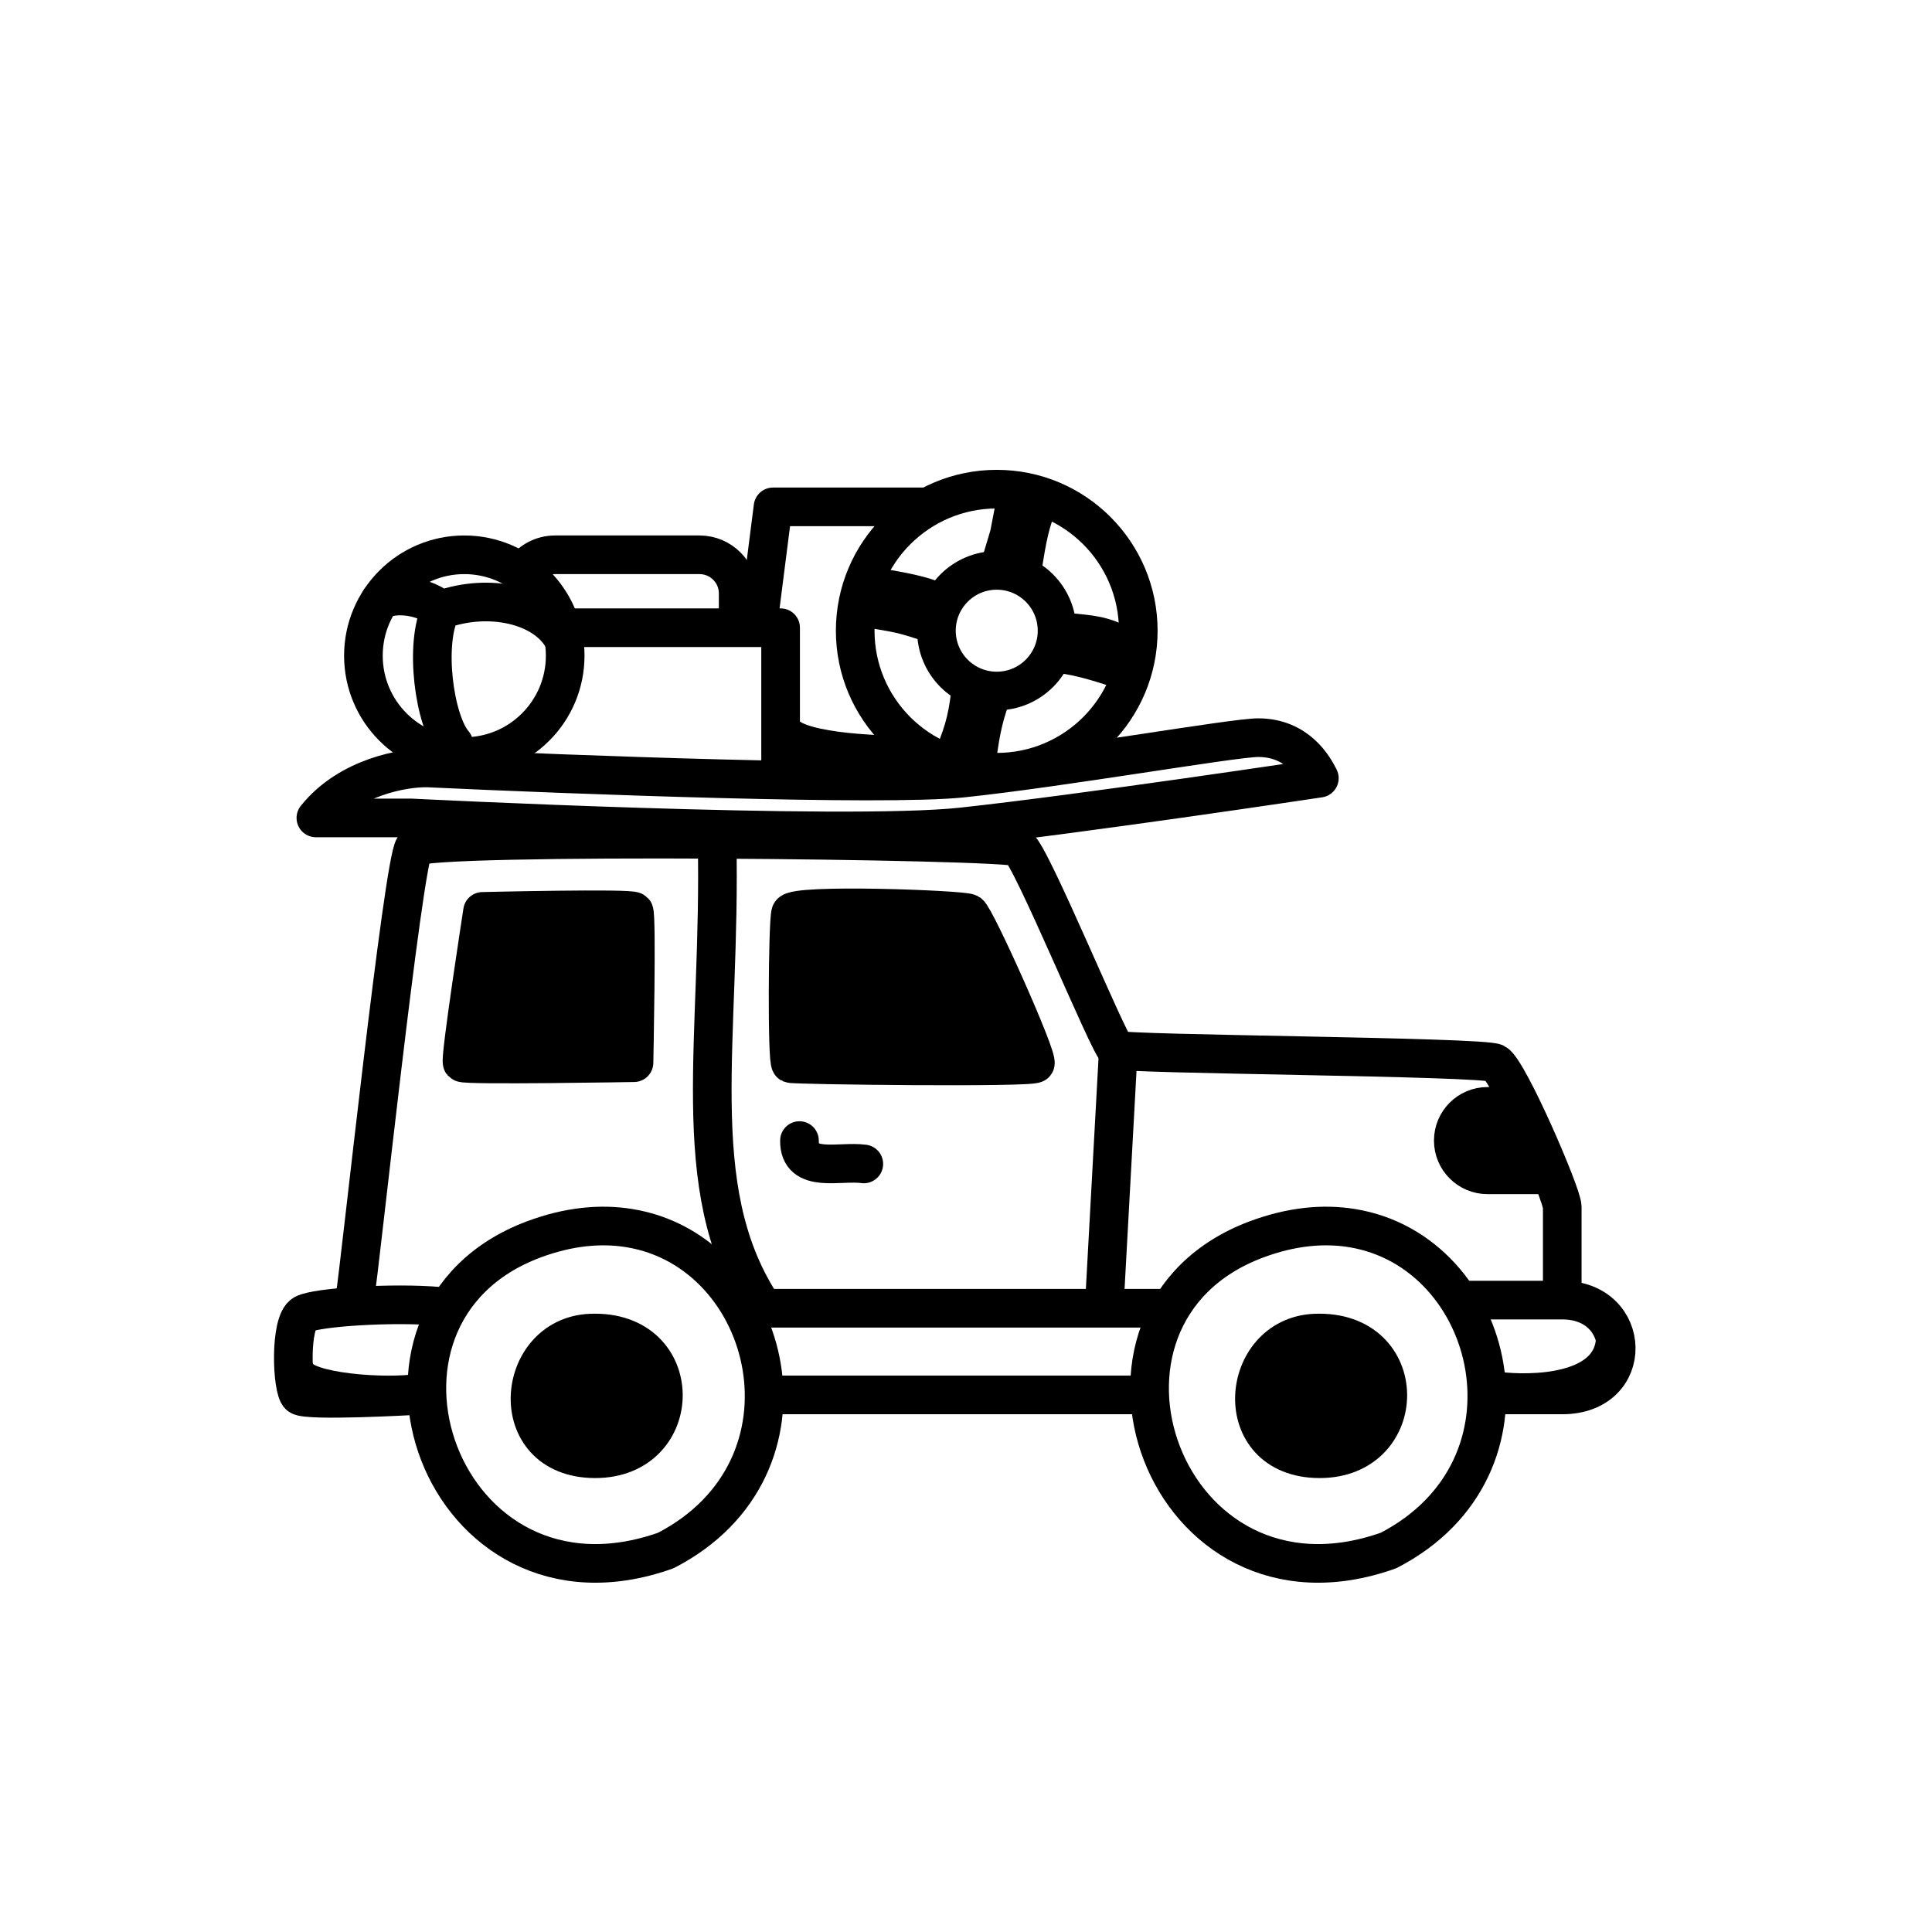 <svg width="100" height="100" viewBox="0 0 100 100" fill="none" xmlns="http://www.w3.org/2000/svg">
<path d="M40.002 72.201L59.24 72.201" stroke="black" stroke-width="2" stroke-linecap="round" stroke-linejoin="round"/>
<path d="M15.352 71.112C15.71 72.086 19.994 72.388 21.742 72.098" stroke="black" stroke-width="2" stroke-linecap="round" stroke-linejoin="round"/>
<path d="M83.587 69.537C83.228 72.171 79.262 72.216 77.517 72.003" stroke="black" stroke-width="2" stroke-linecap="round" stroke-linejoin="round"/>
<path d="M38.715 67.714L60.034 67.714" stroke="black" stroke-width="2" stroke-linecap="round" stroke-linejoin="round"/>
<path d="M21.433 72.238C21.433 72.238 15.895 72.554 15.501 72.238C15.106 71.923 14.971 68.418 15.733 68.011C16.401 67.654 20.354 67.404 22.749 67.614" stroke="black" stroke-width="2" stroke-linecap="round" stroke-linejoin="round"/>
<path d="M77.302 72.201H80.862C84.677 72.201 84.495 67.293 80.862 67.293H75.72" stroke="black" stroke-width="2" stroke-linecap="round" stroke-linejoin="round"/>
<path d="M32.816 55.004C32.816 55.004 24.058 55.158 23.922 55.004C23.787 54.85 24.976 47.173 24.976 47.173C24.976 47.173 32.659 46.989 32.816 47.173C32.973 47.356 32.816 55.004 32.816 55.004Z" fill="black" stroke="black" stroke-width="2" stroke-linecap="round" stroke-linejoin="round"/>
<path d="M53.583 55.05C53.377 55.278 41.116 55.134 40.922 55.05C40.727 54.965 40.769 47.78 40.922 47.266C41.075 46.753 49.8 47.081 50.145 47.266C50.489 47.451 53.788 54.822 53.583 55.05Z" fill="black" stroke="black" stroke-width="2" stroke-linecap="round" stroke-linejoin="round"/>
<path d="M80.862 66.867C80.862 66.867 80.862 63.117 80.862 62.471C80.862 61.826 78.065 55.365 77.394 55.023C76.724 54.681 58.188 54.583 57.792 54.345C57.397 54.107 53.372 44.245 52.727 43.854C52.083 43.464 22.004 43.147 21.434 43.854C20.864 44.561 18.611 65.768 18.378 67.111" stroke="black" stroke-width="2" stroke-linecap="round" stroke-linejoin="round"/>
<path d="M71.871 80.253C60.236 84.393 54.514 68.095 65.024 64.155C66.833 63.477 68.503 63.324 69.986 63.567C77.446 64.784 80.16 75.97 71.871 80.253Z" stroke="black" stroke-width="2" stroke-miterlimit="10" stroke-linecap="round" stroke-linejoin="round"/>
<path d="M68.068 69.001C73.089 68.796 73.013 75.519 68.29 75.504C63.567 75.487 64.127 69.163 68.068 69.001Z" fill="black" stroke="black" stroke-width="2" stroke-miterlimit="10" stroke-linecap="round" stroke-linejoin="round"/>
<path d="M34.464 80.253C22.829 84.393 17.107 68.095 27.617 64.155C29.426 63.477 31.096 63.324 32.578 63.567C40.039 64.784 42.752 75.97 34.464 80.253Z" stroke="black" stroke-width="2" stroke-miterlimit="10" stroke-linecap="round" stroke-linejoin="round"/>
<path d="M30.572 69.001C35.593 68.796 35.517 75.519 30.794 75.504C26.071 75.487 26.631 69.163 30.572 69.001Z" fill="black" stroke="black" stroke-width="2" stroke-miterlimit="10" stroke-linecap="round" stroke-linejoin="round"/>
<path d="M41.38 59.036C41.353 60.774 43.468 60.07 44.711 60.245" stroke="black" stroke-width="2" stroke-miterlimit="10" stroke-linecap="round" stroke-linejoin="round"/>
<path d="M76.993 60.808L79.547 60.808L77.619 57.265L76.993 57.265C76.015 57.265 75.222 58.058 75.222 59.036C75.222 60.015 76.015 60.808 76.993 60.808Z" fill="black" stroke="black" stroke-width="2" stroke-linecap="round"/>
<path d="M57.868 54.641L57.172 67.329" stroke="black" stroke-width="2" stroke-linecap="round" stroke-linejoin="round"/>
<path d="M39.34 67.442C35.5 61.403 37.337 53.848 37.116 43.484" stroke="black" stroke-width="2" stroke-linecap="round" stroke-linejoin="round"/>
<path d="M22.823 31.569C25.284 30.668 28.176 31.294 29.146 33.051M22.823 31.569C22.033 30.881 20.511 30.623 19.671 31.073M22.823 31.569C21.941 33.308 22.474 37.314 23.489 38.493" stroke="black" stroke-width="2" stroke-linecap="round" stroke-linejoin="round"/>
<path d="M29.146 32.49H40.404V39.832" stroke="black" stroke-width="2" stroke-linecap="round" stroke-linejoin="round"/>
<path d="M16.35 42.335H21.259C21.259 42.335 43.613 43.463 49.782 42.8C55.951 42.136 68.289 40.279 68.289 40.279C68.024 39.748 67.181 38.181 65.122 38.181C63.846 38.181 54.89 39.748 49.782 40.279C45.696 40.703 29.639 40.102 22.121 39.748C20.905 39.726 18.048 40.213 16.35 42.335Z" stroke="black" stroke-width="2" stroke-linecap="round" stroke-linejoin="round"/>
<circle cx="24.032" cy="33.938" r="5.222" stroke="black" stroke-width="2" stroke-linecap="round" stroke-linejoin="round"/>
<path d="M39.34 31.508L40.012 26.235L47.882 26.235" stroke="black" stroke-width="2" stroke-linecap="round" stroke-linejoin="round"/>
<circle cx="51.591" cy="32.645" r="7.326" stroke="black" stroke-width="2" stroke-linecap="round" stroke-linejoin="round"/>
<path d="M40.624 37.973C41.407 38.982 45.88 39.158 47.99 39.046" stroke="black" stroke-width="2" stroke-linecap="round" stroke-linejoin="round"/>
<circle cx="51.591" cy="32.645" r="3.122" stroke="black" stroke-width="2" stroke-linecap="round" stroke-linejoin="round"/>
<path d="M49.286 35.306L52.365 36.047C51.928 37.172 51.753 37.9 51.565 39.373L48.486 38.633C48.981 37.474 49.14 36.737 49.286 35.306Z" fill="black"/>
<path d="M58.471 32.52L57.73 35.599C56.266 35.129 55.472 34.892 54.404 34.798L55.144 31.719C56.762 31.839 57.556 31.975 58.471 32.52Z" fill="black"/>
<path d="M48.777 30.188L48.037 33.267C48.037 33.267 47.179 32.959 46.615 32.813C45.883 32.624 44.71 32.467 44.71 32.467L45.451 29.388C47.141 29.68 47.982 29.849 48.777 30.188Z" fill="black"/>
<path d="M38.208 32.49V30.716C38.208 29.611 37.312 28.716 36.208 28.716H28.732C28.052 28.716 27.452 29.055 27.091 29.572" stroke="black" stroke-width="2"/>
<path d="M51.617 25.613L54.696 26.354C54.316 27.225 54.148 27.972 53.896 29.68L50.817 28.94L51.264 27.45L51.617 25.613Z" fill="black"/>
</svg>
